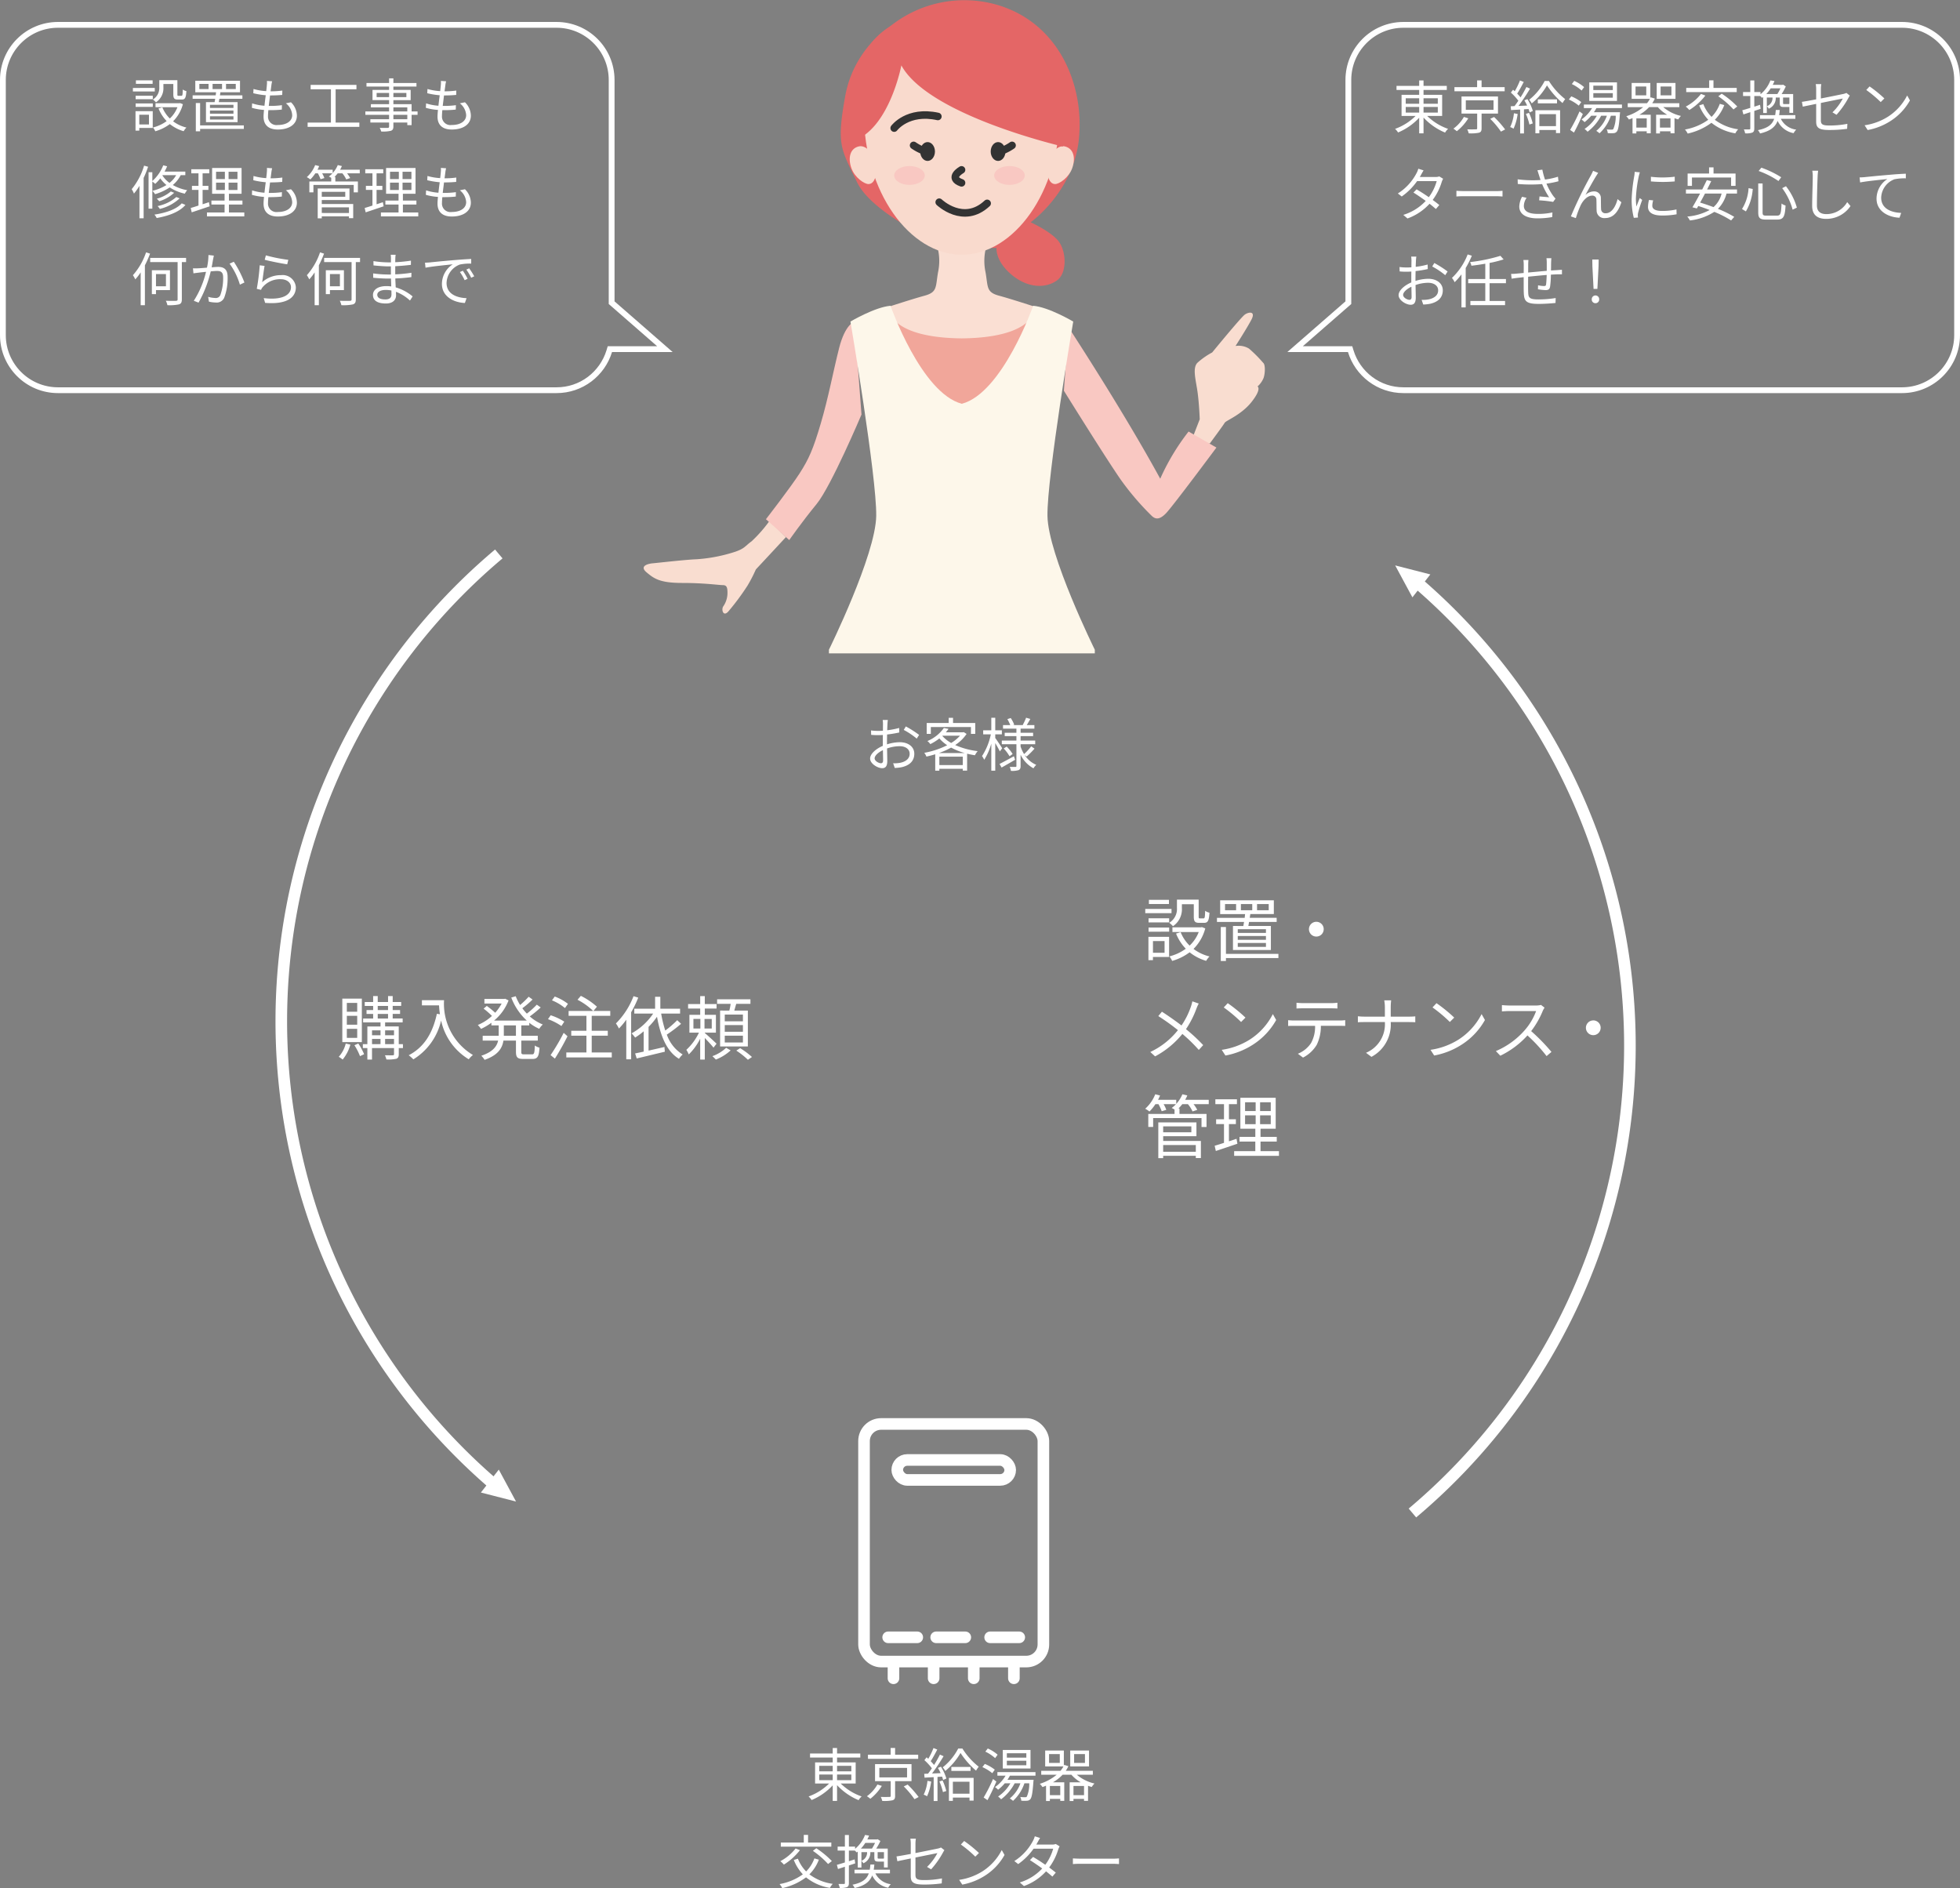 <svg xmlns="http://www.w3.org/2000/svg" width="338" height="325.585" viewBox="0 0 338 325.585">
  <rect x="0" y="0" width="338" height="325.585" fill="#808080" stroke="none"/>
  <g id="Group_368" data-name="Group 368" transform="translate(20092 -7700.214)">
    <path id="Path_298" data-name="Path 298" d="M3.6-7.32H1.812V-8.844H3.6Zm0,2.232H1.812V-6.624H3.6Zm0,2.268H1.812V-4.38H3.6Zm.8-6.768H1.032v7.5H4.4ZM1.62-1.836A5.263,5.263,0,0,1,.42.444a6.038,6.038,0,0,1,.672.48,7.186,7.186,0,0,0,1.332-2.58Zm1.5.288A9.995,9.995,0,0,1,4.08.336L4.788,0a10.1,10.1,0,0,0-1-1.848ZM8.412-1.74v-.9H9.948v.9Zm-2.256-.9H7.62v.9H6.156ZM7.62-4.116v.852H6.156v-.852Zm2.328,0v.852H8.412v-.852ZM7.14-6.948H8.916v.792H7.14Zm0-1.38H8.916v.72H7.14ZM11.484-1.74h-.72V-4.788H8.412v-.7h3.024v-.672H9.72v-.792h1.272v-.66H9.72v-.72h1.464V-9H9.72v-1.032h-.8V-9H7.14v-1.032H6.348V-9H4.9v.672H6.348v.72H5.208v.66h1.14v.792H4.62v.672h3v.7H5.352V-1.74h-.78v.684h.78V.924h.8v-1.98H9.948V-.012c0,.156-.06.192-.2.2C9.576.192,9,.192,8.376.18A2.865,2.865,0,0,1,8.628.9a6.207,6.207,0,0,0,1.74-.12c.3-.132.4-.36.4-.792V-1.056h.72ZM14.76-9.312v.888h2.952c.024.456.072.984.156,1.536l-.528-.084C16.608-3.612,15.132-1.2,12.48.18a5.84,5.84,0,0,1,.8.708,10.608,10.608,0,0,0,4.788-6.7A10.356,10.356,0,0,0,22.836.876a4.241,4.241,0,0,1,.72-.744,10.271,10.271,0,0,1-4.98-9.444ZM30.972-3.18H28.884V-4.968h2.088Zm2.3-1.788v-.456A7.634,7.634,0,0,0,34.992-4.38a3.679,3.679,0,0,1,.612-.744A7.8,7.8,0,0,1,33.36-6.516a19.262,19.262,0,0,0,1.884-1.548l-.672-.48A14.761,14.761,0,0,1,32.856-7a9.617,9.617,0,0,1-.78-.924A15.909,15.909,0,0,0,33.84-9.432l-.672-.48a15.4,15.4,0,0,1-1.476,1.428A8.9,8.9,0,0,1,30.936-10l-.768.228A10.341,10.341,0,0,0,32.844-5.8H27.2a8.373,8.373,0,0,0,2.5-3.48l-.588-.288-.156.036h-3.42v.792h2.976A8.406,8.406,0,0,1,27.4-7.152a16.687,16.687,0,0,0-1.452-1.176l-.552.468a12.72,12.72,0,0,1,1.44,1.26A8.3,8.3,0,0,1,24.4-5.04a4.827,4.827,0,0,1,.552.672,9.833,9.833,0,0,0,1.788-1.056v.456H28V-3.18h-2.76v.828H27.9c-.216,1-.9,1.944-2.9,2.616a3.482,3.482,0,0,1,.564.708c2.352-.816,3.06-2.04,3.252-3.324h2.16v1.92c0,.984.264,1.248,1.272,1.248h1.572c.876,0,1.128-.42,1.212-1.944a2.459,2.459,0,0,1-.8-.372c-.048,1.284-.108,1.524-.48,1.524H32.376c-.408,0-.48-.072-.48-.444V-2.352H34.74V-3.18H31.9V-4.968Zm6.672-3.72a8.509,8.509,0,0,0-2.28-1.26l-.48.66a8.28,8.28,0,0,1,2.244,1.332Zm-.636,3.072a10.1,10.1,0,0,0-2.34-1.1l-.468.672A10.392,10.392,0,0,1,38.82-4.86Zm-.1,1.932A35.807,35.807,0,0,1,36.948.156l.744.6C38.4-.36,39.24-1.836,39.864-3.1ZM44.04-.3V-3.2h2.772v-.84H44.04v-2.58h3.2v-.84h-2.9l.6-.732a12.393,12.393,0,0,0-2.772-1.872l-.576.672a11.407,11.407,0,0,1,2.7,1.932H40.056v.84h3.072v2.58H40.512v.84h2.616V-.3H39.66V.552H47.5V-.3Zm7.212-9.708a13.389,13.389,0,0,1-3.036,4.7,6.161,6.161,0,0,1,.516.876A11.871,11.871,0,0,0,50-5.952V.876h.84V-7.236a18.076,18.076,0,0,0,1.224-2.52Zm7.536,4.14A18.6,18.6,0,0,1,56.724-4.08a20.5,20.5,0,0,1-.708-2.928H59.28v-.84H55.872V-9.9h-.9v2.052H51.384v.84h3.252A10.662,10.662,0,0,1,50.916-3.6a6.6,6.6,0,0,1,.612.732A12.18,12.18,0,0,0,53-3.948v3.5c-.552.12-1.056.228-1.476.312L51.8.732C53.112.42,54.948-.024,56.652-.432l-.072-.816c-.924.216-1.86.432-2.736.624V-4.716A11.849,11.849,0,0,0,55.3-6.468c.588,3.3,1.668,5.988,3.792,7.26a3.473,3.473,0,0,1,.636-.744,6.545,6.545,0,0,1-2.736-3.432,23.641,23.641,0,0,0,2.46-1.86Zm11.328.192H66.984V-6.84h3.132Zm0,1.8H66.984V-5.028h3.132Zm0,1.848H66.984V-3.2h3.132Zm-3.936-5.5v6.192h4.788V-7.524h-2.34c.108-.36.216-.768.336-1.164h2.448v-.78H65.664v.78H68a9.5,9.5,0,0,1-.228,1.164Zm-4.6,1.44h1.2v1.656h-1.2ZM64.74-4.428H63.492V-6.084H64.74Zm.828,2.616c-.3-.3-1.6-1.5-2.028-1.848v-.06h1.92V-6.792H63.54v-1.08h2.028v-.78H63.54V-10.02h-.792v1.368H60.66v.78h2.088v1.08h-1.86V-3.72h1.644A9.639,9.639,0,0,1,60.36-.756a5,5,0,0,1,.42.792,10.142,10.142,0,0,0,1.968-2.712v3.6h.792V-2.8c.528.552,1.212,1.284,1.5,1.668Zm1.656.708A6.777,6.777,0,0,1,64.848.336a7,7,0,0,1,.6.588A8.271,8.271,0,0,0,68-.66Zm1.752.48a13.421,13.421,0,0,1,2,1.584l.7-.48a13.458,13.458,0,0,0-2.04-1.524Z" transform="translate(-20034 7882)" fill="#fff"/>
    <path id="Path_297" data-name="Path 297" d="M4.584-9.624H1.128v.72H4.584Zm.444,1.572H.5v.732H5.028Zm-1.2,5.544V-.492h-2V-2.508Zm.78-.732H1.044V.78h.78V.228H4.608Zm-3.54-.888H4.62v-.72H1.068Zm0-1.6H4.62v-.708H1.068ZM6.816-8.868H8.868v2.136c0,.852.216,1.08.948,1.08h.828c.636,0,.852-.348.924-1.752a1.981,1.981,0,0,1-.744-.324c-.024,1.152-.072,1.308-.288,1.308h-.6c-.192,0-.228-.048-.228-.312V-9.66H5.964v1.44A2.768,2.768,0,0,1,4.632-5.664a4.343,4.343,0,0,1,.648.588A3.517,3.517,0,0,0,6.816-8.208ZM10.272-4.92l-.156.036H5.184v.816H9.72a6.39,6.39,0,0,1-1.572,2.34A6.716,6.716,0,0,1,6.6-4.044l-.792.24a8.1,8.1,0,0,0,1.68,2.616A8.164,8.164,0,0,1,4.656.132a3.109,3.109,0,0,1,.48.78A9.184,9.184,0,0,0,8.148-.576,8.178,8.178,0,0,0,11,.9,3.821,3.821,0,0,1,11.58.144a7.619,7.619,0,0,1-2.76-1.3,7.787,7.787,0,0,0,2.028-3.54Zm6.72-3.972h1.956v1.068H16.992Zm-.828,1.068H14.256V-8.892h1.908Zm3.612-1.068h2.016v1.068H19.776Zm1.536,4.98h-4.86V-4.56h4.86Zm0,1.188h-4.86v-.66h4.86Zm0,1.212h-4.86v-.672h4.86Zm-5.688-3.6v4.14h6.54v-4.14H18.276c.036-.216.084-.444.12-.7H23.16v-.708H18.516c.036-.216.06-.444.1-.648h4.056V-9.54H13.416v2.376h4.3c-.024.2-.048.432-.072.648H12.864v.708h4.668c-.036.24-.084.48-.12.7ZM23.46-.3H14.412V-4.932h-.888V.924h.888V.42H23.46ZM30-5.832A1.265,1.265,0,0,0,28.728-4.56,1.265,1.265,0,0,0,30-3.288,1.265,1.265,0,0,0,31.272-4.56,1.265,1.265,0,0,0,30-5.832ZM9.72,8.264l-1.1-.384a6.884,6.884,0,0,1-.24.888,13.425,13.425,0,0,1-1.632,3.276C5.8,11.312,4.4,10.328,3.372,9.668l-.624.756a37.542,37.542,0,0,1,3.384,2.424,13.323,13.323,0,0,1-4.764,3.768l.828.756A15.288,15.288,0,0,0,6.9,13.5a26.763,26.763,0,0,1,2.832,2.76l.756-.828A30.031,30.031,0,0,0,7.524,12.68a16.716,16.716,0,0,0,1.8-3.54A6.475,6.475,0,0,1,9.72,8.264Zm5-.06-.684.732a24.922,24.922,0,0,1,2.988,2.508l.756-.756A26.277,26.277,0,0,0,14.724,8.2Zm-1.032,8.04.636.984a13.153,13.153,0,0,0,4.716-1.86A11.989,11.989,0,0,0,23.076,11.1l-.576-1.02a11.3,11.3,0,0,1-4.008,4.416A12.39,12.39,0,0,1,13.692,16.244ZM26.58,8.12v1c.3-.024.7-.036,1.092-.036H32.52c.348,0,.768.012,1.116.036v-1a8.854,8.854,0,0,1-1.116.072H27.66A9.982,9.982,0,0,1,26.58,8.12Zm-1.44,3.012v1c.336-.024.684-.024,1.044-.024h3.6a5.809,5.809,0,0,1-.7,2.976,4.968,4.968,0,0,1-2.268,1.836l.888.66a5.856,5.856,0,0,0,2.364-2.2A7.264,7.264,0,0,0,30.78,12.1h3.264c.288,0,.672.012.936.024v-1a6.433,6.433,0,0,1-.936.06h-7.86A9.593,9.593,0,0,1,25.14,11.132ZM41.82,8.9v1.62H38.28c-.42,0-.864-.036-1.116-.06v1.032c.252-.024.7-.036,1.14-.036H41.82a5.348,5.348,0,0,1-3.252,5.3l.936.7a6.308,6.308,0,0,0,3.324-6h3.18c.372,0,.864.012,1.056.036v-1.02c-.192.024-.648.048-1.044.048H42.828V8.912a11.118,11.118,0,0,1,.072-1.2H41.712A6.7,6.7,0,0,1,41.82,8.9Zm8.9-.7-.684.732a24.922,24.922,0,0,1,2.988,2.508l.756-.756A26.277,26.277,0,0,0,50.724,8.2Zm-1.032,8.04.636.984a13.153,13.153,0,0,0,4.716-1.86A11.989,11.989,0,0,0,59.076,11.1l-.576-1.02a11.3,11.3,0,0,1-4.008,4.416A12.39,12.39,0,0,1,49.692,16.244ZM69.36,8.972,68.748,8.5a3.286,3.286,0,0,1-.9.1H63.216c-.36,0-1.044-.048-1.212-.072V9.62c.132-.012.792-.06,1.212-.06H67.9A10.56,10.56,0,0,1,65.9,12.9,13.722,13.722,0,0,1,60.96,16.46l.768.8a15.213,15.213,0,0,0,4.68-3.5,27.707,27.707,0,0,1,3.3,3.564l.84-.72a33.288,33.288,0,0,0-3.5-3.588A15.188,15.188,0,0,0,69.06,9.5,3.442,3.442,0,0,1,69.36,8.972Zm8.4,2.2a1.272,1.272,0,1,0,1.272,1.272A1.265,1.265,0,0,0,77.76,11.168ZM9.216,32.656V33.82H3.588V32.656ZM8.448,29.44v1.02H3.588V29.44Zm-4.86,1.7H9.324V28.756H2.748v6.168h.84v-.408H9.216V34.9h.876V31.96h-6.5Zm7.86-6.276H7.38a6.3,6.3,0,0,0,.372-.756l-.852-.2a5.632,5.632,0,0,1-1.056,1.656v-.7H2.7a5.973,5.973,0,0,0,.348-.744l-.828-.216A6.575,6.575,0,0,1,.492,26.4a5.511,5.511,0,0,1,.732.48,8.182,8.182,0,0,0,1.032-1.272h.516a7.563,7.563,0,0,1,.564,1.224l.792-.24a5.446,5.446,0,0,0-.468-.984H5.8a4.807,4.807,0,0,1-.744.66,4.355,4.355,0,0,1,.492.276V27.3H1.02v2.244h.84V28.012H10.2v1.536h.864V27.3H6.4v-.936h-.18a8.351,8.351,0,0,0,.672-.756h.96a5.573,5.573,0,0,1,.8,1.26l.816-.276a5.968,5.968,0,0,0-.648-.984h2.628Zm4.788,6.72-1.308.432V29.044h1.2v-.828h-1.2v-2.6h1.38v-.84h-3.72v.84h1.488v2.6H12.72v.828h1.356v3.24c-.612.2-1.164.372-1.608.5l.2.9c1.068-.348,2.436-.816,3.72-1.248Zm1.476-4.044h1.824v1.524H17.712Zm0-2.256h1.824V26.8H17.712ZM22.14,26.8H20.3V25.288H22.14Zm0,2.268H20.3V27.544H22.14Zm-1.764,4.644V32.068h2.8v-.816h-2.8v-1.4h2.616v-5.34H16.9v5.34h2.58v1.4H16.752v.816h2.724v1.644H15.828v.816h7.728v-.816Z" transform="translate(-19895 7865)" fill="#fff"/>
    <path id="Path_296" data-name="Path 296" d="M-22.72-3.79h2.32v.97h-2.32Zm0-1.5h2.32v.95h-2.32Zm5.53,0v.95h-2.46v-.95Zm0,2.47h-2.46v-.97h2.46Zm.75.58V-5.88h-3.21v-.84h4.01v-.7h-4.01v-.94h-.75v.94h-3.91v.7h3.91v.84h-3.04v3.64h2.42A9.651,9.651,0,0,1-24.56-.01a3.058,3.058,0,0,1,.52.62A10.474,10.474,0,0,0-20.4-1.93V.76h.75V-1.96A10.6,10.6,0,0,0-15.93.63a2.477,2.477,0,0,1,.52-.64,9.669,9.669,0,0,1-3.61-2.23ZM-5.66-7.21H-9.64V-8.37h-.77v1.16h-3.91v.71h8.66Zm-7.03,5.14A6.384,6.384,0,0,1-14.5-.05a6.018,6.018,0,0,1,.59.44,8.562,8.562,0,0,0,1.98-2.22Zm.33-2.87h4.78V-3.3h-4.78Zm5.55,2.29V-5.59H-13.1v2.94h2.7V-.11c0,.14-.04.18-.23.18-.17.01-.79.02-1.48,0a3.012,3.012,0,0,1,.25.69A7.023,7.023,0,0,0-10.08.65c.34-.11.44-.32.44-.75V-2.65Zm-1.34.91A15.316,15.316,0,0,1-6.3.46l.72-.37a17.666,17.666,0,0,0-1.9-2.15Zm4.09-.96A7.187,7.187,0,0,1-4.71-.32a2.6,2.6,0,0,1,.58.28,8.8,8.8,0,0,0,.71-2.54ZM-2-2.59A9.806,9.806,0,0,1-1.39-.76l.57-.19a9.271,9.271,0,0,0-.64-1.82Zm-.26-2.34a7.624,7.624,0,0,1,.47.9l-1.48.06A34.311,34.311,0,0,0-1.28-6.95l-.63-.28A20.367,20.367,0,0,1-2.92-5.44a8.031,8.031,0,0,0-.58-.65c.37-.56.79-1.35,1.13-2.01l-.65-.26a12.646,12.646,0,0,1-.9,1.86c-.1-.09-.19-.18-.29-.26l-.38.49A9.314,9.314,0,0,1-3.3-4.86c-.22.33-.45.65-.66.92l-.66.03.06.66c.46-.03,1-.06,1.57-.09V.78h.66V-3.38l.79-.05a4.653,4.653,0,0,1,.18.58L-.8-3.1a7.918,7.918,0,0,0-.94-2.04ZM3.19-2.55V-.48H.32V-2.55ZM-.36.75H.32V.18H3.19V.71H3.9V-3.22H-.36ZM.06-5.1v.69H3.37V-5.1ZM1.24-8.27A10.018,10.018,0,0,1-1.43-5.03a2.744,2.744,0,0,1,.44.63A11.356,11.356,0,0,0,1.64-7.51,14.151,14.151,0,0,0,4.32-4.46a5.4,5.4,0,0,1,.46-.68A12.113,12.113,0,0,1,1.97-8.27ZM12.99-6.7H9.63v-.76h3.36Zm0,1.31H9.63v-.78h3.36Zm.72-2.64H8.93v3.2h4.78Zm-5.67.82a6.44,6.44,0,0,0-1.7-1.07l-.42.54A7.08,7.08,0,0,1,7.61-6.62ZM7.55-4.63a7.141,7.141,0,0,0-1.72-.99l-.42.55A7.291,7.291,0,0,1,7.12-4.02Zm-.3,1.61A28.387,28.387,0,0,1,5.63.17l.66.46C6.8-.3,7.38-1.53,7.82-2.58Zm7.32-.57v-.62H8v.62H9.41A6.337,6.337,0,0,1,7.59-1.63a3.435,3.435,0,0,1,.53.46A7.459,7.459,0,0,0,9.27-2.28h.97A6.827,6.827,0,0,1,8.12,0a4.049,4.049,0,0,1,.52.48,8.35,8.35,0,0,0,2.34-2.76h.99A5.885,5.885,0,0,1,10.14.33a5.106,5.106,0,0,1,.56.42,7.281,7.281,0,0,0,1.96-3.03h.83A5.4,5.4,0,0,1,13.08.01c-.08.1-.16.11-.31.11a7.627,7.627,0,0,1-.83-.04,1.618,1.618,0,0,1,.18.64,6.528,6.528,0,0,0,.98.01.8.8,0,0,0,.57-.26c.25-.29.4-1.05.54-3.04.02-.11.03-.31.03-.31H9.73a7.452,7.452,0,0,0,.43-.71Zm8.53-2.2H21.23V-7.32H23.1Zm.7-2.14H20.56v2.74H23.8ZM21.12-.23V-1.82h1.82V-.23Zm-2.28,0H17.05V-1.82h1.79Zm-.08-5.56H16.91V-7.32h1.85Zm5.7,2.03v-.67H19.79a5.675,5.675,0,0,0,.45-.8l-.72-.23-.06.13v-2.6H16.24v2.74h3.15a4.209,4.209,0,0,1-.51.76H15.56v.67h2.67a8.48,8.48,0,0,1-2.92,1.57,3.046,3.046,0,0,1,.46.56,6.622,6.622,0,0,0,.62-.24V.78h.66V.41h1.79V.75h.69v-3.2H17.58a7.283,7.283,0,0,0,1.67-1.31h1.51a6.192,6.192,0,0,0,1.61,1.31H20.46V.78h.66V.41h1.82V.75h.69v-2.6c.21.08.43.15.64.21a3.357,3.357,0,0,1,.47-.6,7.192,7.192,0,0,1-3.05-1.52ZM-20.64,7.93h-4.01V6.62h-.74V7.93h-3.96v.72h8.71Zm-3.18,1.44a14.954,14.954,0,0,1,2.62,2.27l.65-.51a15.554,15.554,0,0,0-2.68-2.21Zm-2.98-.41a8.177,8.177,0,0,1-2.63,2.19,4.272,4.272,0,0,1,.61.59,10.573,10.573,0,0,0,2.77-2.49Zm3.24,1.71a6.1,6.1,0,0,1-1.42,2.25,6.415,6.415,0,0,1-1.42-2.2l-.71.22a7.815,7.815,0,0,0,1.56,2.48,9.715,9.715,0,0,1-4.02,1.68,2.962,2.962,0,0,1,.47.7A10.757,10.757,0,0,0-25,13.94a8.832,8.832,0,0,0,4.12,1.82,3.046,3.046,0,0,1,.49-.7,8.6,8.6,0,0,1-4.03-1.64,7,7,0,0,0,1.63-2.53ZM-13.1,8a8.253,8.253,0,0,1-.53.98h-1.91A6.3,6.3,0,0,0-14.78,8Zm1.54,2.64c-.02.06-.06.07-.2.07h-.66c-.21,0-.23-.02-.23-.18V9.59h1.09Zm-3.89-1.05h.98a1.524,1.524,0,0,1-.98,1.5Zm-1.07,1.94-.1-.69c-.33.11-.66.22-.99.32V9.32h1.01a2.058,2.058,0,0,1,.33.33c.06-.05.13-.1.19-.16v2.76h.63V11.1a1.3,1.3,0,0,1,.33.41,1.966,1.966,0,0,0,1.21-1.92h.69v.94c0,.56.14.69.73.69h.93v1.01h.65V8.98H-12.9a8.824,8.824,0,0,0,.72-1.31l-.47-.31-.11.04h-1.67q.165-.33.3-.66l-.7-.11a5.719,5.719,0,0,1-1.71,2.39V8.64h-1.07v-2h-.69v2h-1.25v.68h1.25v2.05c-.52.16-1,.31-1.38.41l.19.72,1.19-.39V14.9c0,.15-.05.18-.17.18s-.51.01-.94,0a2.971,2.971,0,0,1,.22.68,3.135,3.135,0,0,0,1.24-.13c.25-.12.34-.32.34-.73V11.89Zm5.99,1.72v-.63h-2.8c.05-.28.08-.57.11-.89h-.68c-.03.32-.06.62-.11.89h-2.63v.63h2.46c-.34.99-1.09,1.61-2.81,1.96a1.987,1.987,0,0,1,.37.57c1.78-.41,2.62-1.11,3.03-2.17a3.821,3.821,0,0,0,2.76,2.12,2.407,2.407,0,0,1,.45-.61,3.437,3.437,0,0,1-2.66-1.87Zm3.59.46c0,.99.34,1.47,2.2,1.47a21.5,21.5,0,0,0,3.14-.2l.04-.86a16.064,16.064,0,0,1-3.12.29c-1.19,0-1.45-.22-1.45-.91V10.52c1.77-.36,3.61-.73,3.78-.76a9.416,9.416,0,0,1-1.78,2.38l.7.42A15.221,15.221,0,0,0-1.38,9.65c.07-.13.17-.3.24-.4l-.59-.46a2.025,2.025,0,0,1-.53.18c-.42.09-2.17.45-3.87.78V8.19a5.7,5.7,0,0,1,.07-.92h-.95a5.616,5.616,0,0,1,.07.92V9.9c-1.06.2-2.01.37-2.46.43l.15.83c.41-.09,1.3-.27,2.31-.48ZM2.27,7.67l-.57.61a20.768,20.768,0,0,1,2.49,2.09l.63-.63A21.9,21.9,0,0,0,2.27,7.67Zm-.86,6.7.53.82a10.961,10.961,0,0,0,3.93-1.55,9.991,9.991,0,0,0,3.36-3.56l-.48-.85a9.42,9.42,0,0,1-3.34,3.68A10.325,10.325,0,0,1,1.41,14.37ZM15.36,7.15l-.91-.29a3.612,3.612,0,0,1-.32.79,9.164,9.164,0,0,1-3.21,3.48l.67.52A10.909,10.909,0,0,0,14.24,9h3.38a8.355,8.355,0,0,1-1.36,2.77c-.7-.49-1.45-.97-2.11-1.35l-.54.55c.64.4,1.4.92,2.12,1.44a8.772,8.772,0,0,1-3.87,2.41l.72.62a9.489,9.489,0,0,0,3.81-2.54c.41.33.79.64,1.09.91l.59-.69c-.32-.26-.72-.57-1.14-.88a10.066,10.066,0,0,0,1.56-3.11,3.282,3.282,0,0,1,.24-.54l-.66-.4a1.993,1.993,0,0,1-.66.1H14.7a3.354,3.354,0,0,0,.21-.36C15.01,7.75,15.19,7.41,15.36,7.15Zm5.66,3.52v.98c.31-.03.84-.05,1.39-.05H27.9c.45,0,.87.04,1.07.05v-.98c-.22.02-.58.05-1.08.05H22.41C21.85,10.72,21.32,10.69,21.02,10.67Z" transform="translate(-19928 8010)" fill="#fff"/>
    <g id="Layer_2" data-name="Layer 2" transform="translate(-19943 7945.758)">
      <rect id="Rectangle_48" data-name="Rectangle 48" width="30.931" height="40.973" rx="2.95" transform="translate(0 0)" fill="none" stroke="#fff" stroke-linecap="round" stroke-linejoin="round" stroke-width="2"/>
      <rect id="Rectangle_49" data-name="Rectangle 49" width="19.477" height="3.438" rx="1.719" transform="translate(5.731 6.21)" fill="none" stroke="#fff" stroke-linecap="round" stroke-linejoin="round" stroke-width="2"/>
      <g id="Group_64" data-name="Group 64" transform="translate(4.162 36.79)">
        <line id="Line_23" data-name="Line 23" x2="5.021" fill="none" stroke="#fff" stroke-linecap="round" stroke-linejoin="round" stroke-width="2"/>
        <line id="Line_24" data-name="Line 24" x2="5.021" transform="translate(8.281)" fill="none" stroke="#fff" stroke-linecap="round" stroke-linejoin="round" stroke-width="2"/>
        <line id="Line_25" data-name="Line 25" x2="5.021" transform="translate(17.586)" fill="none" stroke="#fff" stroke-linecap="round" stroke-linejoin="round" stroke-width="2"/>
      </g>
      <g id="Group_65" data-name="Group 65" transform="translate(5.079 41.052)">
        <line id="Line_26" data-name="Line 26" y1="2.801" fill="none" stroke="#fff" stroke-linecap="round" stroke-linejoin="round" stroke-width="2"/>
        <line id="Line_27" data-name="Line 27" y1="2.801" transform="translate(6.927)" fill="none" stroke="#fff" stroke-linecap="round" stroke-linejoin="round" stroke-width="2"/>
        <line id="Line_28" data-name="Line 28" y1="2.801" transform="translate(13.846)" fill="none" stroke="#fff" stroke-linecap="round" stroke-linejoin="round" stroke-width="2"/>
        <line id="Line_29" data-name="Line 29" y1="2.801" transform="translate(20.766)" fill="none" stroke="#fff" stroke-linecap="round" stroke-linejoin="round" stroke-width="2"/>
      </g>
    </g>
    <path id="Path_301" data-name="Path 301" d="M4.11-7.99H3.22a5.273,5.273,0,0,1,.05.71c0,.18-.01.62-.01,1.14-.28.02-.54.03-.77.03a9.253,9.253,0,0,1-1.28-.08l.02.76a10.985,10.985,0,0,0,1.28.05c.21,0,.46-.01.74-.03-.01.44-.01.91-.01,1.31v.57c-1.15.49-2.19,1.36-2.19,2.19C1.05-.45,2.35.32,3.13.32c.54,0,.88-.3.88-1.23,0-.43-.02-1.32-.04-2.17a6.551,6.551,0,0,1,2.18-.39c.95,0,1.72.46,1.72,1.31,0,.92-.8,1.39-1.68,1.56a5.114,5.114,0,0,1-1.17.07L5.3.28A7.583,7.583,0,0,0,6.54.14C7.91-.19,8.67-.96,8.67-2.17S7.62-4.16,6.16-4.16a7.563,7.563,0,0,0-2.2.37v-.35c0-.4.01-.88.02-1.35a18.358,18.358,0,0,0,2.1-.35l-.02-.78A13.449,13.449,0,0,1,4-6.22c.01-.45.03-.84.04-1.08A6.415,6.415,0,0,1,4.11-7.99Zm3.1,1.11-.36.6a12.685,12.685,0,0,1,2.24,1.5l.41-.64A18.177,18.177,0,0,0,7.21-6.88ZM1.83-1.38c0-.45.61-1.03,1.43-1.41.01.73.03,1.41.03,1.77,0,.33-.14.49-.37.49C2.53-.53,1.83-.92,1.83-1.38Zm9.69-5.4h6.92V-5.6h.74V-7.47H15.35v-.89H14.6v.89H10.81V-5.6h.71Zm1.4,4.49a13.7,13.7,0,0,0,2.1-.94,11.2,11.2,0,0,0,2.35.94Zm.07,2.07V-1.67h4.04V-.22Zm.55-5.06h3.01a6.6,6.6,0,0,1-1.52,1.25,5.673,5.673,0,0,1-1.52-1.21Zm3.65-.62-.13.03H14.11a6.264,6.264,0,0,0,.46-.59l-.8-.15a6.607,6.607,0,0,1-2.84,2.25,2.285,2.285,0,0,1,.5.53,8.475,8.475,0,0,0,1.56-.98,6.648,6.648,0,0,0,1.35,1.17,14.339,14.339,0,0,1-3.95,1.31,2.478,2.478,0,0,1,.37.65c.5-.11,1.01-.24,1.52-.4V.75h.71V.42h4.04V.74h.75V-2.18q.66.165,1.35.27a3.019,3.019,0,0,1,.47-.71,13.391,13.391,0,0,1-3.88-1.05,6.946,6.946,0,0,0,1.97-1.92Zm6.64,2.78c-.17-.27-.92-1.4-1.2-1.77v-.63h1.14v-.69H22.63V-8.37h-.68v2.16h-1.4v.69h1.32a10.854,10.854,0,0,1-1.52,3.75,4.148,4.148,0,0,1,.38.64,10.441,10.441,0,0,0,1.22-2.79V.75h.68V-4.01c.3.5.65,1.12.79,1.44Zm2.02,1.38c-.91.5-1.85,1.01-2.48,1.33l.35.62c.68-.38,1.53-.87,2.33-1.34ZM24.09-3.08a7.254,7.254,0,0,1,1,1.34l.54-.38A7,7,0,0,0,24.6-3.41Zm3.95,1.39A13.414,13.414,0,0,0,29.4-3.05l-.57-.4A10.279,10.279,0,0,1,27.6-2.11a6.173,6.173,0,0,1-.6-1.3v-.4h2.52v-.63H27v-.77h2.16v-.58H27V-6.5h2.38v-.61H28.06c.19-.3.41-.69.62-1.06l-.73-.21a8.7,8.7,0,0,1-.58,1.24l.09.03H25.72l.18-.07a5.312,5.312,0,0,0-.6-1.15l-.58.19a7.462,7.462,0,0,1,.5,1.03H23.97v.61h2.31v.71H24.26v.58h2.02v.77H23.76v.63h2.52V-.07c0,.13-.03.17-.16.17s-.56.01-1,0a2.43,2.43,0,0,1,.21.68A3.739,3.739,0,0,0,26.66.65c.26-.12.34-.32.34-.72V-2A5.255,5.255,0,0,0,29.22.34a3.161,3.161,0,0,1,.48-.6,4.391,4.391,0,0,1-1.98-1.67Z" transform="translate(-19943 7832.358)" fill="#fff"/>
    <g id="Group_103" data-name="Group 103" transform="translate(-20043.488 7795.737)">
      <g id="Group_101" data-name="Group 101" transform="translate(190.541 0)">
        <path id="Path_25" data-name="Path 25" d="M241.645,195.078a105.3,105.3,0,0,0,.69-160.561" transform="translate(-237.127 -29.703)" fill="none" stroke="#fff" stroke-width="2"/>
        <path id="Polygon_5" data-name="Polygon 5" d="M2.507,0,5.014,5.731H0Z" transform="matrix(0.616, -0.788, 0.788, 0.616, 0, 3.951)" fill="#fff"/>
      </g>
      <g id="Group_102" data-name="Group 102" transform="translate(0 0)">
        <path id="Path_25-2" data-name="Path 25" d="M279.148,34.517a105.3,105.3,0,0,0-.69,160.561" transform="translate(-241.645 -34.517)" fill="none" stroke="#fff" stroke-width="2"/>
        <path id="Polygon_5-2" data-name="Polygon 5" d="M2.507,0,5.014,5.731H0Z" transform="matrix(-0.616, 0.788, -0.788, -0.616, 42.021, 161.423)" fill="#fff"/>
      </g>
    </g>
    <g id="Group_205" data-name="Group 205" transform="translate(-20092.512 7703.642)">
      <g id="Union_2" data-name="Union 2" transform="translate(116.512 64.358) rotate(180)" fill="none">
        <path d="M20.024,64a10,10,0,0,1-10-10V15.818L0,7.08H10.457A10,10,0,0,1,20.024,0H106a10,10,0,0,1,10,10V54a10,10,0,0,1-10,10Z" stroke="none"/>
        <path d="M 106 63 C 110.963 63 115 58.963 115 54 L 115 10 C 115 5.037 110.963 1 106 1 L 20.024 1 C 18.056 1 16.188 1.623 14.62 2.802 C 13.103 3.944 11.964 5.567 11.414 7.372 L 11.198 8.08 L 2.669 8.08 L 11.024 15.363 L 11.024 54 C 11.024 58.963 15.062 63 20.024 63 L 106 63 M 106 64 L 20.024 64 C 14.502 64 10.024 59.523 10.024 54 L 10.024 15.818 L 3.437218310864409e-06 7.08 L 10.457 7.08 C 11.706 2.982 15.517 -3.437218310864409e-06 20.024 -3.437218310864409e-06 L 106 -3.437218310864409e-06 C 111.523 -3.437218310864409e-06 116 4.478 116 10 L 116 54 C 116 59.523 111.523 64 106 64 Z" stroke="none" fill="#fff"/>
      </g>
      <path id="Path_300" data-name="Path 300" d="M3.82,3.98H.94v.6H3.82Zm.37,1.31H.42V5.9H4.19Zm-1,4.62v1.68H1.52V9.91Zm.65-.61H.87v3.35h.65v-.46H3.84ZM.89,8.56H3.85v-.6H.89Zm0-1.33H3.85V6.64H.89ZM5.68,4.61H7.39V6.39c0,.71.18.9.79.9h.69c.53,0,.71-.29.77-1.46a1.651,1.651,0,0,1-.62-.27c-.02.96-.06,1.09-.24,1.09h-.5c-.16,0-.19-.04-.19-.26V3.95H4.97v1.2A2.306,2.306,0,0,1,3.86,7.28a3.619,3.619,0,0,1,.54.49A2.931,2.931,0,0,0,5.68,5.16ZM8.56,7.9l-.13.03H4.32v.68H8.1a5.325,5.325,0,0,1-1.31,1.95A5.6,5.6,0,0,1,5.5,8.63l-.66.2a6.747,6.747,0,0,0,1.4,2.18,6.8,6.8,0,0,1-2.36,1.1,2.591,2.591,0,0,1,.4.65,7.653,7.653,0,0,0,2.51-1.24,6.815,6.815,0,0,0,2.38,1.23,3.185,3.185,0,0,1,.48-.63,6.349,6.349,0,0,1-2.3-1.08A6.489,6.489,0,0,0,9.04,8.09Zm5.6-3.31h1.63v.89H14.16Zm-.69.89H11.88V4.59h1.59Zm3.01-.89h1.68v.89H16.48Zm1.28,4.15H13.71V8.2h4.05Zm0,.99H13.71V9.18h4.05Zm0,1.01H13.71v-.56h4.05Zm-4.74-3v3.45h5.45V7.74H15.23c.03-.18.07-.37.1-.58H19.3V6.57H15.43c.03-.18.05-.37.08-.54h3.38V4.05H11.18V6.03h3.58c-.02.17-.04.36-.06.54H10.72v.59h3.89c-.03.2-.07.4-.1.58Zm6.53,4.01H12.01V7.89h-.74v4.88h.74v-.42h7.54Zm4.88-7.61-.9-.06a3.431,3.431,0,0,1-.01.71c-.02.29-.06.65-.11,1.05a9.915,9.915,0,0,1-2.19-.37l-.04.73a13.792,13.792,0,0,0,2.15.35c-.08.59-.16,1.22-.22,1.81a8.924,8.924,0,0,1-2.13-.41l-.04.77a9.883,9.883,0,0,0,2.09.36c-.05.47-.08.87-.08,1.15,0,1.64,1.09,2.23,2.45,2.23,1.98,0,3.3-.9,3.3-2.39a3.282,3.282,0,0,0-1.02-2.31l-.88.18a2.774,2.774,0,0,1,1.09,2.04c0,1.03-.97,1.7-2.49,1.7a1.462,1.462,0,0,1-1.68-1.57c0-.24.02-.59.06-.99h.36a18.114,18.114,0,0,0,1.96-.1l.02-.76a14.707,14.707,0,0,1-2.08.13h-.19c.07-.59.15-1.22.22-1.81h.07c.81,0,1.39-.03,2.03-.09l.02-.75a13.485,13.485,0,0,1-2.03.13c.06-.42.11-.77.14-1.03A5.581,5.581,0,0,1,24.43,4.14Zm10.95,7.12V5.52h3.59V4.76h-7.9v.76h3.5v5.74H30.55V12h8.92v-.74Zm12.36-.58h-2.4V9.93h2.4Zm-2.4-2.04h2.4v.7h-2.4ZM42.45,6.87V6.15H44.6v.72Zm5.13-.72v.72H45.34V6.15Zm1.93,3.19H48.48V8.09H45.34v-.7h2.98V5.63H45.34V5.05h3.98V4.44H45.34v-.8H44.6v.8H40.7v.61h3.9v.58H41.74V7.39H44.6v.7H41.46v.55H44.6v.7H40.51v.59H44.6v.75H41.37v.57H44.6v.69c0,.17-.06.23-.25.24-.17,0-.77.01-1.37-.01a2.466,2.466,0,0,1,.26.63,5.971,5.971,0,0,0,1.66-.12c.3-.11.44-.28.44-.74v-.69h2.4v.45h.74V9.93h1.03Zm4.92-5.2-.9-.06a3.431,3.431,0,0,1-.01.71c-.02.29-.06.65-.11,1.05a9.915,9.915,0,0,1-2.19-.37l-.04.73a13.792,13.792,0,0,0,2.15.35c-.08.59-.16,1.22-.22,1.81a8.924,8.924,0,0,1-2.13-.41l-.04.77a9.883,9.883,0,0,0,2.09.36c-.05.47-.08.87-.08,1.15,0,1.64,1.09,2.23,2.45,2.23,1.98,0,3.3-.9,3.3-2.39a3.282,3.282,0,0,0-1.02-2.31l-.88.18a2.774,2.774,0,0,1,1.09,2.04c0,1.03-.97,1.7-2.49,1.7a1.462,1.462,0,0,1-1.68-1.57c0-.24.02-.59.06-.99h.36a18.114,18.114,0,0,0,1.96-.1l.02-.76a14.707,14.707,0,0,1-2.08.13h-.19c.07-.59.15-1.22.22-1.81h.07c.81,0,1.39-.03,2.03-.09l.02-.75a13.485,13.485,0,0,1-2.03.13c.06-.42.11-.77.14-1.03A5.582,5.582,0,0,1,54.43,4.14ZM2.35,18.69A11.667,11.667,0,0,1,.21,22.75a3.914,3.914,0,0,1,.39.76,10.933,10.933,0,0,0,.95-1.34v5.59h.72V20.81a18.042,18.042,0,0,0,.77-1.93Zm3.17,1.64H7.88a4.443,4.443,0,0,1-1.15,1.33,4.668,4.668,0,0,1-1.23-1.3Zm3.94,0v-.61H5.88a8.588,8.588,0,0,0,.44-.92l-.67-.17a6.953,6.953,0,0,1-1.88,2.71V19.82H3.12v6.29h.65V21.43a4.594,4.594,0,0,1,.5.4,7.33,7.33,0,0,0,.87-.95,5.419,5.419,0,0,0,1.07,1.15,8.493,8.493,0,0,1-2.42,1,3.943,3.943,0,0,1,.45.58,9.317,9.317,0,0,0,2.53-1.17,7.629,7.629,0,0,0,2.6,1.08,3.533,3.533,0,0,1,.41-.6,7.62,7.62,0,0,1-2.48-.89,5.38,5.38,0,0,0,1.36-1.7ZM7.91,24.1a7.071,7.071,0,0,1-3.24,1.56,2.272,2.272,0,0,1,.39.49,7.581,7.581,0,0,0,3.42-1.82Zm-.95-.96a6.163,6.163,0,0,1-2.42,1.25,3.446,3.446,0,0,1,.42.44,6.676,6.676,0,0,0,2.57-1.46Zm1.88,2.05c-.89,1.01-2.7,1.64-4.71,1.94a2.516,2.516,0,0,1,.39.59c2.11-.37,3.97-1.08,4.96-2.26Zm4.69-.2-1.09.36V22.87h1v-.69h-1V20.01h1.15v-.7h-3.1v.7h1.24v2.17H10.6v.69h1.13v2.7c-.51.17-.97.31-1.34.42l.17.75c.89-.29,2.03-.68,3.1-1.04Zm1.23-3.37h1.52v1.27H14.76Zm0-1.88h1.52V21H14.76ZM18.45,21H16.92V19.74h1.53Zm0,1.89H16.92V21.62h1.53Zm-1.47,3.87V25.39h2.33v-.68H16.98V23.54h2.18V19.09H14.08v4.45h2.15v1.17H13.96v.68h2.27v1.37H13.19v.68h6.44v-.68Zm7.45-7.62-.9-.06a3.431,3.431,0,0,1-.01.71c-.02.29-.06.65-.11,1.05a9.915,9.915,0,0,1-2.19-.37l-.04.73a13.792,13.792,0,0,0,2.15.35c-.08.59-.16,1.22-.22,1.81a8.924,8.924,0,0,1-2.13-.41l-.04.77a9.883,9.883,0,0,0,2.09.36c-.05.47-.08.87-.08,1.15,0,1.64,1.09,2.23,2.45,2.23,1.98,0,3.3-.9,3.3-2.39a3.282,3.282,0,0,0-1.02-2.31l-.88.18a2.774,2.774,0,0,1,1.09,2.04c0,1.03-.97,1.7-2.49,1.7a1.462,1.462,0,0,1-1.68-1.57c0-.24.02-.59.06-.99h.36a18.114,18.114,0,0,0,1.96-.1l.02-.76a14.707,14.707,0,0,1-2.08.13h-.19c.07-.59.15-1.22.22-1.81h.07c.81,0,1.39-.03,2.03-.09l.02-.75a13.485,13.485,0,0,1-2.03.13c.06-.42.11-.77.14-1.03A5.581,5.581,0,0,1,24.43,19.14Zm13.25,6.74v.97H32.99v-.97Zm-.64-2.68v.85H32.99V23.2Zm-4.05,1.42h4.78V22.63H32.29v5.14h.7v-.34h4.69v.32h.73V25.3H32.99Zm6.55-5.23H36.15a5.251,5.251,0,0,0,.31-.63l-.71-.17a4.693,4.693,0,0,1-.88,1.38v-.58H32.25a4.978,4.978,0,0,0,.29-.62l-.69-.18a5.479,5.479,0,0,1-1.44,2.08,4.593,4.593,0,0,1,.61.4,6.819,6.819,0,0,0,.86-1.06h.43a6.3,6.3,0,0,1,.47,1.02l.66-.2a4.539,4.539,0,0,0-.39-.82h1.78a4.005,4.005,0,0,1-.62.55,3.63,3.63,0,0,1,.41.23v.63H30.85v1.87h.7V22.01H38.5v1.28h.72V21.42H35.33v-.78h-.15a6.958,6.958,0,0,0,.56-.63h.8a4.645,4.645,0,0,1,.67,1.05l.68-.23a4.974,4.974,0,0,0-.54-.82h2.19Zm3.99,5.6-1.09.36V22.87h1v-.69h-1V20.01h1.15v-.7h-3.1v.7h1.24v2.17H40.6v.69h1.13v2.7c-.51.17-.97.31-1.34.42l.17.75c.89-.29,2.03-.68,3.1-1.04Zm1.23-3.37h1.52v1.27H44.76Zm0-1.88h1.52V21H44.76ZM48.45,21H46.92V19.74h1.53Zm0,1.89H46.92V21.62h1.53Zm-1.47,3.87V25.39h2.33v-.68H46.98V23.54h2.18V19.09H44.08v4.45h2.15v1.17H43.96v.68h2.27v1.37H43.19v.68h6.44v-.68Zm7.45-7.62-.9-.06a3.431,3.431,0,0,1-.01.71c-.02.29-.06.65-.11,1.05a9.915,9.915,0,0,1-2.19-.37l-.04.73a13.792,13.792,0,0,0,2.15.35c-.08.59-.16,1.22-.22,1.81a8.924,8.924,0,0,1-2.13-.41l-.04.77a9.883,9.883,0,0,0,2.09.36c-.05.47-.08.87-.08,1.15,0,1.64,1.09,2.23,2.45,2.23,1.98,0,3.3-.9,3.3-2.39a3.282,3.282,0,0,0-1.02-2.31l-.88.18a2.774,2.774,0,0,1,1.09,2.04c0,1.03-.97,1.7-2.49,1.7a1.462,1.462,0,0,1-1.68-1.57c0-.24.02-.59.06-.99h.36a18.114,18.114,0,0,0,1.96-.1l.02-.76a14.707,14.707,0,0,1-2.08.13h-.19c.07-.59.15-1.22.22-1.81h.07c.81,0,1.39-.03,2.03-.09l.02-.75a13.485,13.485,0,0,1-2.03.13c.06-.42.11-.77.14-1.03A5.582,5.582,0,0,1,54.43,19.14ZM2.69,33.64A11.464,11.464,0,0,1,.42,37.58a4.736,4.736,0,0,1,.41.72,8.555,8.555,0,0,0,.93-1.21v5.66h.73V35.87a17.836,17.836,0,0,0,.89-2.01Zm3.43,3.74v2.11H4.4V37.38Zm.69,2.77V36.72H3.69v4.12H4.4v-.69ZM9.59,34.6H3.4v.72H8.13v6.42c0,.2-.07.25-.28.26s-.95.02-1.75-.01a2.889,2.889,0,0,1,.27.76,7.92,7.92,0,0,0,2-.14c.35-.12.49-.34.49-.87V35.32h.73Zm4.79-.4-.93-.1a10.448,10.448,0,0,1-.26,2.18c-.6.05-1.19.1-1.52.11a8.805,8.805,0,0,1-.89,0l.08.87c.26-.04.67-.09.9-.12.26-.03.74-.09,1.27-.14a16.008,16.008,0,0,1-2.11,4.99l.82.32a20.57,20.57,0,0,0,2.1-5.39c.44-.04.84-.07,1.08-.07.63,0,1.06.17,1.06,1.09A8.47,8.47,0,0,1,15.5,41a.826.826,0,0,1-.87.51,4.866,4.866,0,0,1-1.23-.2l.13.83a5.437,5.437,0,0,0,1.18.15,1.408,1.408,0,0,0,1.46-.84,9.5,9.5,0,0,0,.58-3.61c0-1.35-.73-1.69-1.62-1.69-.24,0-.66.03-1.13.07.11-.55.2-1.14.26-1.43C14.3,34.6,14.34,34.38,14.38,34.2Zm3.44,1.06-.73.33a11.748,11.748,0,0,1,1.78,3.62l.78-.37A17.786,17.786,0,0,0,17.82,35.26Zm5.53-1.1-.2.76c.76.21,2.93.65,3.88.78l.19-.77A27.315,27.315,0,0,1,23.35,34.16Zm-.22,1.82-.84-.11a35.708,35.708,0,0,1-.51,4.06l.74.18a1.579,1.579,0,0,1,.3-.5,3.92,3.92,0,0,1,3.1-1.34c1.02,0,1.76.57,1.76,1.37,0,1.37-1.54,2.28-4.7,1.89l.24.82c3.72.31,5.3-.9,5.3-2.69a2.271,2.271,0,0,0-2.55-2.09,4.8,4.8,0,0,0-3.26,1.22C22.82,38.15,22.99,36.66,23.13,35.98Zm9.56-2.34a11.464,11.464,0,0,1-2.27,3.94,4.736,4.736,0,0,1,.41.72,8.555,8.555,0,0,0,.93-1.21v5.66h.73V35.87a17.836,17.836,0,0,0,.89-2.01Zm3.43,3.74v2.11H34.4V37.38Zm.69,2.77V36.72H33.69v4.12h.71v-.69Zm2.78-5.55H33.4v.72h4.73v6.42c0,.2-.07.25-.28.26s-.95.02-1.75-.01a2.889,2.889,0,0,1,.27.76,7.92,7.92,0,0,0,2-.14c.35-.12.49-.34.49-.87V35.32h.73Zm2.97,6.35c0-.46.52-.83,1.47-.83a4.435,4.435,0,0,1,.97.1c0,.26.01.5.01.67,0,.69-.49.87-1.06.87C42.96,41.76,42.56,41.41,42.56,40.95Zm3.17-6.89h-.85a5.488,5.488,0,0,1,.04.6v.71h-.46a18.169,18.169,0,0,1-2.56-.22l.01.74c.63.07,1.86.17,2.56.17h.44v1.4h-.54a18.5,18.5,0,0,1-2.52-.19l.01.75c.72.08,1.82.14,2.5.14h.57c.01.43.03.91.04,1.36a5.727,5.727,0,0,0-.84-.06c-1.44,0-2.31.62-2.31,1.53,0,.96.78,1.47,2.22,1.47,1.3,0,1.76-.71,1.76-1.4,0-.16-.01-.37-.02-.62a7.373,7.373,0,0,1,2.42,1.51l.46-.71a7.958,7.958,0,0,0-2.92-1.56c-.02-.48-.05-1.02-.07-1.54.95-.03,1.83-.11,2.77-.23l.01-.75a24.884,24.884,0,0,1-2.79.27v-1.4c.96-.05,1.91-.14,2.7-.23l.01-.73a24.864,24.864,0,0,1-2.71.27c0-.26.01-.48.01-.61A5.006,5.006,0,0,1,45.73,34.06Zm5.06,1.36.09.87c1.08-.23,3.63-.47,4.7-.59a4.062,4.062,0,0,0-1.87,3.38c0,2.23,2.11,3.22,3.96,3.29l.29-.83c-1.63-.06-3.45-.68-3.45-2.63a3.52,3.52,0,0,1,2.29-3.17,8.376,8.376,0,0,1,1.96-.16v-.8c-.67.03-1.61.09-2.7.18-1.84.15-3.73.34-4.38.41C51.49,35.39,51.17,35.41,50.79,35.42Zm6.53,1.39-.51.22a9.283,9.283,0,0,1,.82,1.41l.51-.24A11.869,11.869,0,0,0,57.32,36.81Zm1.09-.42-.49.23a9.269,9.269,0,0,1,.84,1.4l.52-.25A13.207,13.207,0,0,0,58.41,36.39Z" transform="translate(23.011 6.447)" fill="#fff"/>
    </g>
    <g id="Group_206" data-name="Group 206" transform="translate(-19870.488 7703.642)">
      <g id="Union_6" data-name="Union 6" transform="translate(0.487 0.358)" fill="none">
        <path d="M20.024,64a10,10,0,0,1-9.567-7.079H0l10.024-8.738V10a10,10,0,0,1,10-10H106a10,10,0,0,1,10,10V54a10,10,0,0,1-10,10Z" stroke="none"/>
        <path d="M 106 63 C 110.963 63 115 58.963 115 54 L 115 10 C 115 5.037 110.963 1 106 1 L 20.024 1 C 15.062 1 11.024 5.037 11.024 10 L 11.024 48.637 L 2.669 55.921 L 11.198 55.921 L 11.414 56.629 C 11.964 58.434 13.103 60.057 14.62 61.198 C 16.188 62.377 18.057 63 20.024 63 L 106 63 M 106 64 L 20.024 64 C 15.518 64 11.707 61.019 10.457 56.921 L 3.437218310864409e-06 56.921 L 10.024 48.182 L 10.024 10 C 10.024 4.478 14.502 -3.437218310864409e-06 20.024 -3.437218310864409e-06 L 106 -3.437218310864409e-06 C 111.523 -3.437218310864409e-06 116 4.478 116 10 L 116 54 C 116 59.523 111.523 64 106 64 Z" stroke="none" fill="#fff"/>
      </g>
      <path id="Path_299" data-name="Path 299" d="M2.28,8.21H4.6v.97H2.28Zm0-1.5H4.6v.95H2.28Zm5.53,0v.95H5.35V6.71Zm0,2.47H5.35V8.21H7.81Zm.75.58V6.12H5.35V5.28H9.36v-.7H5.35V3.64H4.6v.94H.69v.7H4.6v.84H1.56V9.76H3.98A9.651,9.651,0,0,1,.44,11.99a3.058,3.058,0,0,1,.52.62A10.474,10.474,0,0,0,4.6,10.07v2.69h.75V10.04a10.6,10.6,0,0,0,3.72,2.59,2.477,2.477,0,0,1,.52-.64A9.669,9.669,0,0,1,5.98,9.76ZM19.34,4.79H15.36V3.63h-.77V4.79H10.68V5.5h8.66ZM12.31,9.93a6.384,6.384,0,0,1-1.81,2.02,6.019,6.019,0,0,1,.59.44,8.562,8.562,0,0,0,1.98-2.22Zm.33-2.87h4.78V8.7H12.64Zm5.55,2.29V6.41H11.9V9.35h2.7v2.54c0,.14-.04.18-.23.18-.17.01-.79.02-1.48,0a3.012,3.012,0,0,1,.25.69,7.023,7.023,0,0,0,1.78-.11c.34-.11.44-.32.44-.75V9.35Zm-1.34.91a15.316,15.316,0,0,1,1.85,2.2l.72-.37a17.666,17.666,0,0,0-1.9-2.15Zm4.09-.96a7.187,7.187,0,0,1-.65,2.38,2.6,2.6,0,0,1,.58.28,8.8,8.8,0,0,0,.71-2.54ZM23,9.41a9.806,9.806,0,0,1,.61,1.83l.57-.19a9.271,9.271,0,0,0-.64-1.82Zm-.26-2.34a7.624,7.624,0,0,1,.47.9l-1.48.06a34.311,34.311,0,0,0,1.99-2.98l-.63-.28a20.367,20.367,0,0,1-1.01,1.79,8.031,8.031,0,0,0-.58-.65c.37-.56.79-1.35,1.13-2.01l-.65-.26a12.646,12.646,0,0,1-.9,1.86c-.1-.09-.19-.18-.29-.26l-.38.49A9.314,9.314,0,0,1,21.7,7.14c-.22.33-.45.65-.66.92l-.66.03.06.66c.46-.03,1-.06,1.57-.09v4.12h.66V8.62l.79-.05a4.653,4.653,0,0,1,.18.58l.56-.25a7.918,7.918,0,0,0-.94-2.04Zm5.45,2.38v2.07H25.32V9.45Zm-3.55,3.3h.68v-.57h2.87v.53h.71V8.78H24.64Zm.42-5.85v.69h3.31V6.9Zm1.18-3.17a10.018,10.018,0,0,1-2.67,3.24,2.744,2.744,0,0,1,.44.63,11.356,11.356,0,0,0,2.63-3.11,14.151,14.151,0,0,0,2.68,3.05,5.4,5.4,0,0,1,.46-.68,12.113,12.113,0,0,1-2.81-3.13ZM37.99,5.3H34.63V4.54h3.36Zm0,1.31H34.63V5.83h3.36Zm.72-2.64H33.93v3.2h4.78Zm-5.67.82a6.44,6.44,0,0,0-1.7-1.07l-.42.54a7.08,7.08,0,0,1,1.69,1.12Zm-.49,2.58a7.141,7.141,0,0,0-1.72-.99l-.42.55a7.291,7.291,0,0,1,1.71,1.05Zm-.3,1.61a28.386,28.386,0,0,1-1.62,3.19l.66.46c.51-.93,1.09-2.16,1.53-3.21Zm7.32-.57V7.79H33v.62h1.41a6.337,6.337,0,0,1-1.82,1.96,3.435,3.435,0,0,1,.53.46,7.459,7.459,0,0,0,1.15-1.11h.97A6.827,6.827,0,0,1,33.12,12a4.049,4.049,0,0,1,.52.48,8.35,8.35,0,0,0,2.34-2.76h.99a5.885,5.885,0,0,1-1.83,2.61,5.106,5.106,0,0,1,.56.42,7.281,7.281,0,0,0,1.96-3.03h.83a5.4,5.4,0,0,1-.41,2.29c-.08.1-.16.11-.31.11a7.627,7.627,0,0,1-.83-.04,1.618,1.618,0,0,1,.18.64,6.529,6.529,0,0,0,.98.01.8.8,0,0,0,.57-.26c.25-.29.4-1.05.54-3.04.02-.11.03-.31.03-.31H34.73a7.453,7.453,0,0,0,.43-.71Zm8.53-2.2H46.23V4.68H48.1Zm.7-2.14H45.56V6.81H48.8Zm-2.68,7.7V10.18h1.82v1.59Zm-2.28,0H42.05V10.18h1.79Zm-.08-5.56H41.91V4.68h1.85Zm5.7,2.03V7.57H44.79a5.675,5.675,0,0,0,.45-.8l-.72-.23-.06.13V4.07H41.24V6.81h3.15a4.209,4.209,0,0,1-.51.76H40.56v.67h2.67a8.48,8.48,0,0,1-2.92,1.57,3.046,3.046,0,0,1,.46.56,6.623,6.623,0,0,0,.62-.24v2.65h.66v-.37h1.79v.34h.69V9.55H42.58a7.283,7.283,0,0,0,1.67-1.31h1.51a6.192,6.192,0,0,0,1.61,1.31H45.46v3.23h.66v-.37h1.82v.34h.69v-2.6c.21.08.43.15.64.21a3.357,3.357,0,0,1,.47-.6,7.192,7.192,0,0,1-3.05-1.52Zm9.9-3.31H55.35V3.62h-.74V4.93H50.65v.72h8.71ZM56.18,6.37A14.954,14.954,0,0,1,58.8,8.64l.65-.51a15.554,15.554,0,0,0-2.68-2.21ZM53.2,5.96a8.177,8.177,0,0,1-2.63,2.19,4.272,4.272,0,0,1,.61.59,10.573,10.573,0,0,0,2.77-2.49Zm3.24,1.71a6.1,6.1,0,0,1-1.42,2.25,6.416,6.416,0,0,1-1.42-2.2l-.71.22a7.815,7.815,0,0,0,1.56,2.48,9.715,9.715,0,0,1-4.02,1.68,2.962,2.962,0,0,1,.47.7A10.757,10.757,0,0,0,55,10.94a8.832,8.832,0,0,0,4.12,1.82,3.046,3.046,0,0,1,.49-.7,8.6,8.6,0,0,1-4.03-1.64,7,7,0,0,0,1.63-2.53ZM66.9,5a8.253,8.253,0,0,1-.53.98H64.46A6.3,6.3,0,0,0,65.22,5Zm1.54,2.64c-.02.06-.06.07-.2.07h-.66c-.21,0-.23-.02-.23-.18V6.59h1.09ZM64.55,6.59h.98a1.524,1.524,0,0,1-.98,1.5ZM63.48,8.53l-.1-.69c-.33.11-.66.22-.99.32V6.32H63.4a2.058,2.058,0,0,1,.33.33c.06-.05.13-.1.19-.16V9.25h.63V8.1a1.3,1.3,0,0,1,.33.41,1.966,1.966,0,0,0,1.21-1.92h.69v.94c0,.56.14.69.73.69h.93V9.23h.65V5.98H67.1a8.824,8.824,0,0,0,.72-1.31l-.47-.31-.11.04H65.57q.165-.33.3-.66l-.7-.11a5.719,5.719,0,0,1-1.71,2.39V5.64H62.39v-2H61.7v2H60.45v.68H61.7V8.37c-.52.16-1,.31-1.38.41l.19.72,1.19-.39V11.9c0,.15-.05.18-.17.18s-.51.01-.94,0a2.971,2.971,0,0,1,.22.68,3.135,3.135,0,0,0,1.24-.13c.25-.12.34-.32.34-.73V8.89Zm5.99,1.72V9.62h-2.8c.05-.28.08-.57.11-.89H66.1c-.03.32-.06.62-.11.89H63.36v.63h2.46c-.34.99-1.09,1.61-2.81,1.96a1.987,1.987,0,0,1,.37.57c1.78-.41,2.62-1.11,3.03-2.17a3.821,3.821,0,0,0,2.76,2.12,2.407,2.407,0,0,1,.45-.61,3.437,3.437,0,0,1-2.66-1.87Zm3.59.46c0,.99.34,1.47,2.2,1.47a21.5,21.5,0,0,0,3.14-.2l.04-.86a16.064,16.064,0,0,1-3.12.29c-1.19,0-1.45-.22-1.45-.91V7.52c1.77-.36,3.61-.73,3.78-.76a9.416,9.416,0,0,1-1.78,2.38l.7.42a15.221,15.221,0,0,0,2.05-2.91c.07-.13.17-.3.24-.4l-.59-.46a2.025,2.025,0,0,1-.53.18c-.42.09-2.17.45-3.87.78V5.19a5.7,5.7,0,0,1,.07-.92h-.95a5.615,5.615,0,0,1,.07.92V6.9c-1.06.2-2.01.37-2.46.43l.15.83c.41-.09,1.3-.27,2.31-.48Zm9.21-6.04-.57.61a20.768,20.768,0,0,1,2.49,2.09l.63-.63A21.9,21.9,0,0,0,82.27,4.67Zm-.86,6.7.53.82a10.961,10.961,0,0,0,3.93-1.55,9.991,9.991,0,0,0,3.36-3.56l-.48-.85a9.42,9.42,0,0,1-3.34,3.68A10.325,10.325,0,0,1,81.41,11.37ZM5.36,19.15l-.91-.29a3.611,3.611,0,0,1-.32.79A9.164,9.164,0,0,1,.92,23.13l.67.52A10.909,10.909,0,0,0,4.24,21H7.62a8.354,8.354,0,0,1-1.36,2.77c-.7-.49-1.45-.97-2.11-1.35l-.54.55c.64.4,1.4.92,2.12,1.44a8.772,8.772,0,0,1-3.87,2.41l.72.62A9.489,9.489,0,0,0,6.39,24.9c.41.33.79.64,1.09.91l.59-.69c-.32-.26-.72-.57-1.14-.88a10.066,10.066,0,0,0,1.56-3.11,3.282,3.282,0,0,1,.24-.54l-.66-.4a1.993,1.993,0,0,1-.66.1H4.7a3.354,3.354,0,0,0,.21-.36C5.01,19.75,5.19,19.41,5.36,19.15Zm5.66,3.52v.98c.31-.03.84-.05,1.39-.05H17.9c.45,0,.87.04,1.07.05v-.98c-.22.02-.58.05-1.08.05H12.41C11.85,22.72,11.32,22.69,11.02,22.67Zm14.22-2.76c.07.23.17.53.29.9a20.9,20.9,0,0,1-3.95-.12l.02.8a25.693,25.693,0,0,0,4.2.02,13.358,13.358,0,0,0,1.21,2.28c-.36-.04-1.1-.1-1.66-.15l-.06.67a22.6,22.6,0,0,1,2.41.27l.41-.56c-.15-.17-.3-.34-.44-.53a10.64,10.64,0,0,1-1.12-2.06,14.867,14.867,0,0,0,2.07-.41l-.09-.78a12.844,12.844,0,0,1-2.23.49,11.948,11.948,0,0,1-.46-1.71l-.85.11C25.08,19.39,25.17,19.7,25.24,19.91Zm-2.12,3.97-.78-.18a3.9,3.9,0,0,0-.48,1.66c0,1.36,1.2,2.05,3.1,2.06a14.523,14.523,0,0,0,2.58-.22l.04-.8a11.147,11.147,0,0,1-2.58.25c-1.48-.01-2.35-.43-2.35-1.38A2.573,2.573,0,0,1,23.12,23.88Zm12.35-4.3-.88-.36c-.12.29-.25.54-.37.77a70.974,70.974,0,0,0-3.46,7.09l.86.3a15.98,15.98,0,0,1,.86-2.28c.39-.78,1.14-1.6,1.95-1.6a.675.675,0,0,1,.73.7c.03.55.01,1.32.04,1.9a1.3,1.3,0,0,0,1.45,1.27c1.45,0,2.29-1.12,2.82-2.73l-.66-.54c-.26,1.06-.92,2.44-2.03,2.44a.72.72,0,0,1-.81-.71c-.03-.49-.02-1.26-.04-1.85a1.128,1.128,0,0,0-1.17-1.21,2.2,2.2,0,0,0-1.49.62c.52-.97,1.44-2.63,1.88-3.32C35.27,19.88,35.38,19.7,35.47,19.58Zm9.09.67v.8a23.505,23.505,0,0,0,4.11,0v-.81A17.109,17.109,0,0,1,44.56,20.25Zm.39,4.07-.72-.07a5.374,5.374,0,0,0-.17,1.18c0,.94.75,1.5,2.43,1.5a13.552,13.552,0,0,0,2.5-.21l-.02-.84a11.032,11.032,0,0,1-2.48.26c-1.36,0-1.69-.44-1.69-.9A3.492,3.492,0,0,1,44.95,24.32Zm-2.3-4.84-.89-.08a4.376,4.376,0,0,1-.07.71,28.128,28.128,0,0,0-.45,4.01,12.591,12.591,0,0,0,.37,3.21l.72-.05c-.01-.1-.02-.24-.03-.35a1.93,1.93,0,0,1,.05-.45,20.409,20.409,0,0,1,.71-2.24l-.42-.32c-.17.41-.41,1.01-.58,1.46a10.967,10.967,0,0,1-.09-1.4,23.22,23.22,0,0,1,.5-3.83C42.51,19.97,42.6,19.65,42.65,19.48Zm8.99.9h6.75v1.44h.77V19.69h-3.8V18.63h-.77v1.06h-3.7v2.13h.75Zm5.11,2.76a4.586,4.586,0,0,1-1.39,2.34c-.78-.29-1.57-.56-2.31-.78.27-.48.56-1.02.84-1.56Zm2.66,0v-.7H54.25c.25-.5.5-.99.71-1.44l-.76-.17c-.23.49-.51,1.04-.79,1.61H50.6v.7h2.44c-.46.88-.94,1.74-1.32,2.37l.76.2c.08-.13.16-.27.25-.42.63.19,1.3.43,1.96.69a9.855,9.855,0,0,1-3.86,1.13,3.026,3.026,0,0,1,.45.67,9.8,9.8,0,0,0,4.21-1.48,17.905,17.905,0,0,1,2.9,1.48l.54-.62a19.4,19.4,0,0,0-2.81-1.38,5.749,5.749,0,0,0,1.48-2.64Zm7.79-.93A11.085,11.085,0,0,1,69,25.92l.73-.35a10.588,10.588,0,0,0-1.88-3.69Zm-5.8,0a7.543,7.543,0,0,1-1.13,3.6l.67.41a8.675,8.675,0,0,0,1.18-3.87Zm1.74-2.96a15.146,15.146,0,0,1,3.42,1.73l.47-.65a17.04,17.04,0,0,0-3.42-1.65Zm-.07,2.15v4.99c0,.97.29,1.24,1.35,1.24h1.94c1.08,0,1.32-.55,1.42-2.43a1.857,1.857,0,0,1-.69-.34c-.08,1.73-.17,2.09-.77,2.09H64.48c-.55,0-.66-.09-.66-.55v-5ZM73.4,19.21l-1.01-.01a5.278,5.278,0,0,1,.08,1.02c0,1.05-.1,3.58-.1,5.06,0,1.63.99,2.23,2.43,2.23a5.026,5.026,0,0,0,4.18-2.21l-.57-.68a4.167,4.167,0,0,1-3.58,2.07c-.95,0-1.64-.39-1.64-1.49,0-1.49.07-3.85.12-4.98A8.61,8.61,0,0,1,73.4,19.21Zm7.15,1.15.09.87c1.08-.23,3.63-.47,4.7-.59a4.062,4.062,0,0,0-1.87,3.38c0,2.23,2.11,3.22,3.96,3.29l.29-.83c-1.63-.06-3.45-.68-3.45-2.64a3.517,3.517,0,0,1,2.29-3.16,8.376,8.376,0,0,1,1.96-.16v-.8c-.67.03-1.61.08-2.7.18-1.84.15-3.73.34-4.38.41C81.25,20.33,80.93,20.35,80.55,20.36ZM4.11,34.01H3.22a5.273,5.273,0,0,1,.05.71c0,.18-.01.62-.01,1.14-.28.02-.54.03-.77.03a9.253,9.253,0,0,1-1.28-.08l.02.76a10.984,10.984,0,0,0,1.28.05c.21,0,.46-.01.74-.03-.01.44-.01.91-.01,1.31v.57c-1.15.49-2.19,1.36-2.19,2.19,0,.89,1.3,1.66,2.08,1.66.54,0,.88-.3.88-1.23,0-.43-.02-1.32-.04-2.17a6.551,6.551,0,0,1,2.18-.39c.95,0,1.72.46,1.72,1.31,0,.92-.8,1.39-1.68,1.56a5.114,5.114,0,0,1-1.17.07l.28.81a7.583,7.583,0,0,0,1.24-.14c1.37-.33,2.13-1.1,2.13-2.31s-1.05-1.99-2.51-1.99a7.563,7.563,0,0,0-2.2.37v-.35c0-.4.01-.88.02-1.35a18.358,18.358,0,0,0,2.1-.35l-.02-.78a13.448,13.448,0,0,1-2.06.4c.01-.45.03-.84.04-1.08A6.415,6.415,0,0,1,4.11,34.01Zm3.1,1.11-.36.6a12.685,12.685,0,0,1,2.24,1.5l.41-.64A18.177,18.177,0,0,0,7.21,35.12Zm-5.38,5.5c0-.45.61-1.03,1.43-1.41.01.73.03,1.41.03,1.77,0,.33-.14.49-.37.49C2.53,41.47,1.83,41.08,1.83,40.62Zm11.13-6.98a11.1,11.1,0,0,1-2.71,4.05,3.32,3.32,0,0,1,.46.74,10.467,10.467,0,0,0,1.18-1.35v5.69h.73V35.98a15.532,15.532,0,0,0,1.06-2.12Zm6.6,4.96v-.72H16.74V35.11a22.364,22.364,0,0,0,2.42-.61l-.55-.62a29.275,29.275,0,0,1-5.23,1.08,2.984,2.984,0,0,1,.23.63c.76-.09,1.59-.21,2.39-.35v2.64H13.05v.72H16v3.07H13.43v.72h5.98v-.72H16.74V38.6Zm7.84-4.31h-.85a5.656,5.656,0,0,1,.05.75v1.43c-1.07.09-2.23.2-3.21.29.01-.53.01-1.02.01-1.35,0-.31.02-.58.04-.81h-.87a6.073,6.073,0,0,1,.06.85c0,.17,0,.72-.01,1.39-.48.04-.88.08-1.13.1a9.755,9.755,0,0,1-1.04.06l.09.82c.27-.04.7-.1,1.01-.14l1.07-.12c0,1,0,2.06.01,2.49.05,1.59.27,2.12,2.58,2.12,1.01,0,2.23-.09,2.9-.16l.03-.85a19,19,0,0,1-2.97.24c-1.73,0-1.75-.38-1.78-1.46-.01-.39-.01-1.43,0-2.46,1-.1,2.17-.22,3.2-.3-.02.63-.06,1.31-.11,1.64-.03.23-.14.27-.38.27a5.174,5.174,0,0,1-1-.13l-.02.69a9.908,9.908,0,0,0,1.32.14c.46,0,.68-.13.77-.57a14.941,14.941,0,0,0,.14-2.09c.44-.03.82-.05,1.12-.06.25,0,.63-.01.79,0v-.78c-.24.01-.52.03-.78.05-.33.02-.71.04-1.11.07.01-.44.01-.94.02-1.4C27.36,34.8,27.37,34.46,27.4,34.29Zm7.27,5.29h.66l.2-3.88.02-1.18h-1.1l.02,1.18ZM35,42.05a.631.631,0,0,0,.64-.66.641.641,0,1,0-1.28,0A.625.625,0,0,0,35,42.05Z" transform="translate(18.625 6.805)" fill="#fff"/>
    </g>
    <g id="b" transform="translate(-19981 7700.214)">
      <g id="c" transform="translate(0 0)">
        <g id="Group_211" data-name="Group 211">
          <path id="Path_70" data-name="Path 70" d="M289.4,186.523l1.265-3.257s-.092-2.727-.389-4.793-.893-4.058,0-4.96a12.733,12.733,0,0,1,2.537-1.772s4.937-6.033,5.624-6.526,1.919-.621,1.144.866-2.743,4.545-2.743,4.545a3.445,3.445,0,0,1,2.331.454,23.126,23.126,0,0,1,2.423,2.433c.412.294.366,1.782.092,2.606a3.911,3.911,0,0,1-1.053,1.488s.778.373-1.007,2.645-4.434,3.214-4.663,3.629-2.583,3.587-2.583,3.587l-2.979-.945Z" transform="translate(-194.773 -110.965)" fill="#f9ddd0"/>
          <path id="Path_71" data-name="Path 71" d="M21.694,274.74a23.961,23.961,0,0,1-3.08,3.505c-1.144.827-1.144,1.2-2.743,1.775a27.208,27.208,0,0,1-6.719,1.321c-2.057.082-6.674.621-7.589.7s-2.331.5-1.053,1.569,2.286,1.818,6.124,1.818,6.307.373,6.994.373.824.373.824,1.363a4.083,4.083,0,0,1-.732,2.312c-.366.536,0,1.9.916.827a42.334,42.334,0,0,0,3.247-4.378,24.354,24.354,0,0,0,1.324-2.521c.732-1.569.046-.206.046-.206s3.175-3.4,5.277-5.676l-2.838-2.786Z" transform="translate(0.001 -184.906)" fill="#f9ddd0"/>
          <path id="Path_72" data-name="Path 72" d="M148.038,139.528c-2.21-.6-1.874-1.475-2.312-4.019a9.3,9.3,0,0,1,0-3.95l-4.1.592-4.1-.592a9.3,9.3,0,0,1,0,3.95c-.435,2.544-.1,3.414-2.312,4.019s-6.294,1.942-6.294,1.942l.6,7.769h24.219l.6-7.769s-4.084-1.341-6.294-1.942Z" transform="translate(-86.766 -88.542)" fill="#fadfd3"/>
          <path id="Path_73" data-name="Path 73" d="M127.659,42.748h3.149s-.258,2.276,2.684,4.689,6.036,2.21,7.8.87,1.53-5.091.173-6.765-4.771-3.214-4.771-3.214,7.3-5.156,8.305-14.2S141.857,4.106,131.011.859A20.434,20.434,0,0,0,112.386,4.6a18.613,18.613,0,0,0-7.694,12.1c-1.475,8.305-.736,8.907,2.076,14.734S122.64,42.748,122.64,42.748h5.022Z" transform="translate(-69.961 0.002)" fill="#e46666"/>
          <g id="Group_209" data-name="Group 209" transform="translate(35.533 25.211)">
            <path id="Path_74" data-name="Path 74" d="M217.232,80.882c-.575,1.638-2.279,2.789-2.989,2.75-1.164-.062-1.547-1.949-1.112-3.741s1.7-3.025,2.835-2.75C217.49,77.514,217.843,79.142,217.232,80.882Z" transform="translate(-178.858 -77.103)" fill="#f9dacd"/>
            <path id="Path_75" data-name="Path 75" d="M108.955,80.882c.575,1.638,2.279,2.789,2.989,2.75,1.164-.062,1.547-1.949,1.112-3.741s-1.7-3.025-2.835-2.75C108.7,77.514,108.343,79.142,108.955,80.882Z" transform="translate(-108.67 -77.103)" fill="#f9dacd"/>
          </g>
          <path id="Path_76" data-name="Path 76" d="M149.93,26.5c0,13.429-7.867,24.314-16.875,24.314S116.18,39.926,116.18,26.5s7.556-16.267,16.875-16.267S149.93,13.068,149.93,26.5Z" transform="translate(-78.191 -6.884)" fill="#f9dacd"/>
          <ellipse id="Ellipse_21" data-name="Ellipse 21" cx="1.272" cy="1.625" rx="1.272" ry="1.625" transform="translate(47.687 24.501)" fill="#333"/>
          <path id="Path_77" data-name="Path 77" d="M142.36,76.67a8.5,8.5,0,0,0,2.109,1.056" transform="translate(-95.811 -51.6)" fill="#fff" stroke="#333" stroke-linecap="round" stroke-miterlimit="10" stroke-width="1.3"/>
          <ellipse id="Ellipse_22" data-name="Ellipse 22" cx="1.272" cy="1.625" rx="1.272" ry="1.625" transform="translate(59.847 24.501)" fill="#333"/>
          <path id="Path_78" data-name="Path 78" d="M189.949,76.67a8.5,8.5,0,0,1-2.109,1.056" transform="translate(-126.42 -51.6)" fill="#fff" stroke="#333" stroke-linecap="round" stroke-miterlimit="10" stroke-width="1.3"/>
          <path id="Path_79" data-name="Path 79" d="M132.12,62.915s2.312-3.149,7.534-2.008" transform="translate(-88.919 -40.824)" fill="none" stroke="#333" stroke-linecap="round" stroke-miterlimit="10" stroke-width="1.3"/>
          <path id="Path_80" data-name="Path 80" d="M165.413,89.57s-2.446,1.373,0,2.243" transform="translate(-110.595 -60.282)" fill="none" stroke="#333" stroke-linecap="round" stroke-miterlimit="10" stroke-width="1.3"/>
          <path id="Path_81" data-name="Path 81" d="M155.87,106.63s4.185,4.019,8.269.2" transform="translate(-104.904 -71.764)" fill="none" stroke="#333" stroke-linecap="round" stroke-miterlimit="10" stroke-width="1.3"/>
          <path id="Path_82" data-name="Path 82" d="M119.265,14.981s-1.942,10.247-7.7,12.791a39.588,39.588,0,0,1,0-10.849c.87-5.156,4.957-11.922,19.02-11.385S148.5,15.652,148.061,22.414s-1,6.543-1,6.543S123.953,23.62,119.265,14.981Z" transform="translate(-74.825 -3.707)" fill="#e46666"/>
          <g id="Group_210" data-name="Group 210" transform="translate(42.157 52.928)">
            <path id="Path_83" data-name="Path 83" d="M128.928,161.87a3.148,3.148,0,0,0,.791,1.965c-.3-1.086-.458-1.766-.458-1.766Z" transform="translate(-128.928 -161.87)" fill="#f1a69a"/>
            <path id="Path_84" data-name="Path 84" d="M205.011,161.87l-.334.2s-.157.68-.458,1.766A3.148,3.148,0,0,0,205.011,161.87Z" transform="translate(-179.601 -161.87)" fill="#f1a69a"/>
            <path id="Path_85" data-name="Path 85" d="M143.272,171.336c-7.655-.078-10.705-1.936-11.912-3.456a50.5,50.5,0,0,0,3.813,9.953,12.516,12.516,0,0,0,7.612,5.729v.229s.18-.029.487-.1c.307.072.487.1.487.1v-.229a12.516,12.516,0,0,0,7.612-5.729,50.5,50.5,0,0,0,3.813-9.953C153.977,169.4,150.926,171.258,143.272,171.336Z" transform="translate(-130.565 -165.915)" fill="#f1a69a"/>
          </g>
          <ellipse id="Ellipse_23" data-name="Ellipse 23" cx="2.639" cy="1.625" rx="2.639" ry="1.625" transform="translate(60.442 28.631)" fill="#f9c8c2"/>
          <ellipse id="Ellipse_24" data-name="Ellipse 24" cx="2.639" cy="1.625" rx="2.639" ry="1.625" transform="translate(43.201 28.631)" fill="#f9c8c2"/>
          <path id="Path_86" data-name="Path 86" d="M221.63,183.554s7.609,12.229,9.894,15.453a46.78,46.78,0,0,0,5.166,6.033c.641.66,1.37.866,2.56-.373s8.684-11.32,8.684-11.32l-4.8-2.766a39,39,0,0,0-4.892,8.138c-6.445-11.814-15.816-26.109-15.816-26.109l-.8,10.947Z" transform="translate(-149.162 -116.17)" fill="#f9c8c2"/>
          <path id="Path_87" data-name="Path 87" d="M79.747,169.6s-1.6.412-2.652,4.584-1.828,8.469-3.155,12.971-2.057,6.114-3.61,8.55-5.85,7.972-5.85,7.972l4.022,3.593s2.194-3.139,4.708-6.2,7.749-15.443,7.749-15.443L79.747,169.6Z" transform="translate(-43.396 -114.144)" fill="#f9c8c2"/>
          <path id="Path_88" data-name="Path 88" d="M135.374,197.486c-.095-6.749,4.444-33.5,4.444-33.5s-4.221-2.5-6.909-2.72c0,0-5.277,15.038-12.3,16.9-7.027-1.86-12.3-16.9-12.3-16.9-2.688.222-6.909,2.72-6.909,2.72s4.535,26.747,4.444,33.5-8.155,23.088-8.155,23.088v.631h45.849v-.631S135.469,204.235,135.374,197.486Z" transform="translate(-65.741 -108.538)" fill="#fdf7ea"/>
        </g>
      </g>
    </g>
  </g>
</svg>
